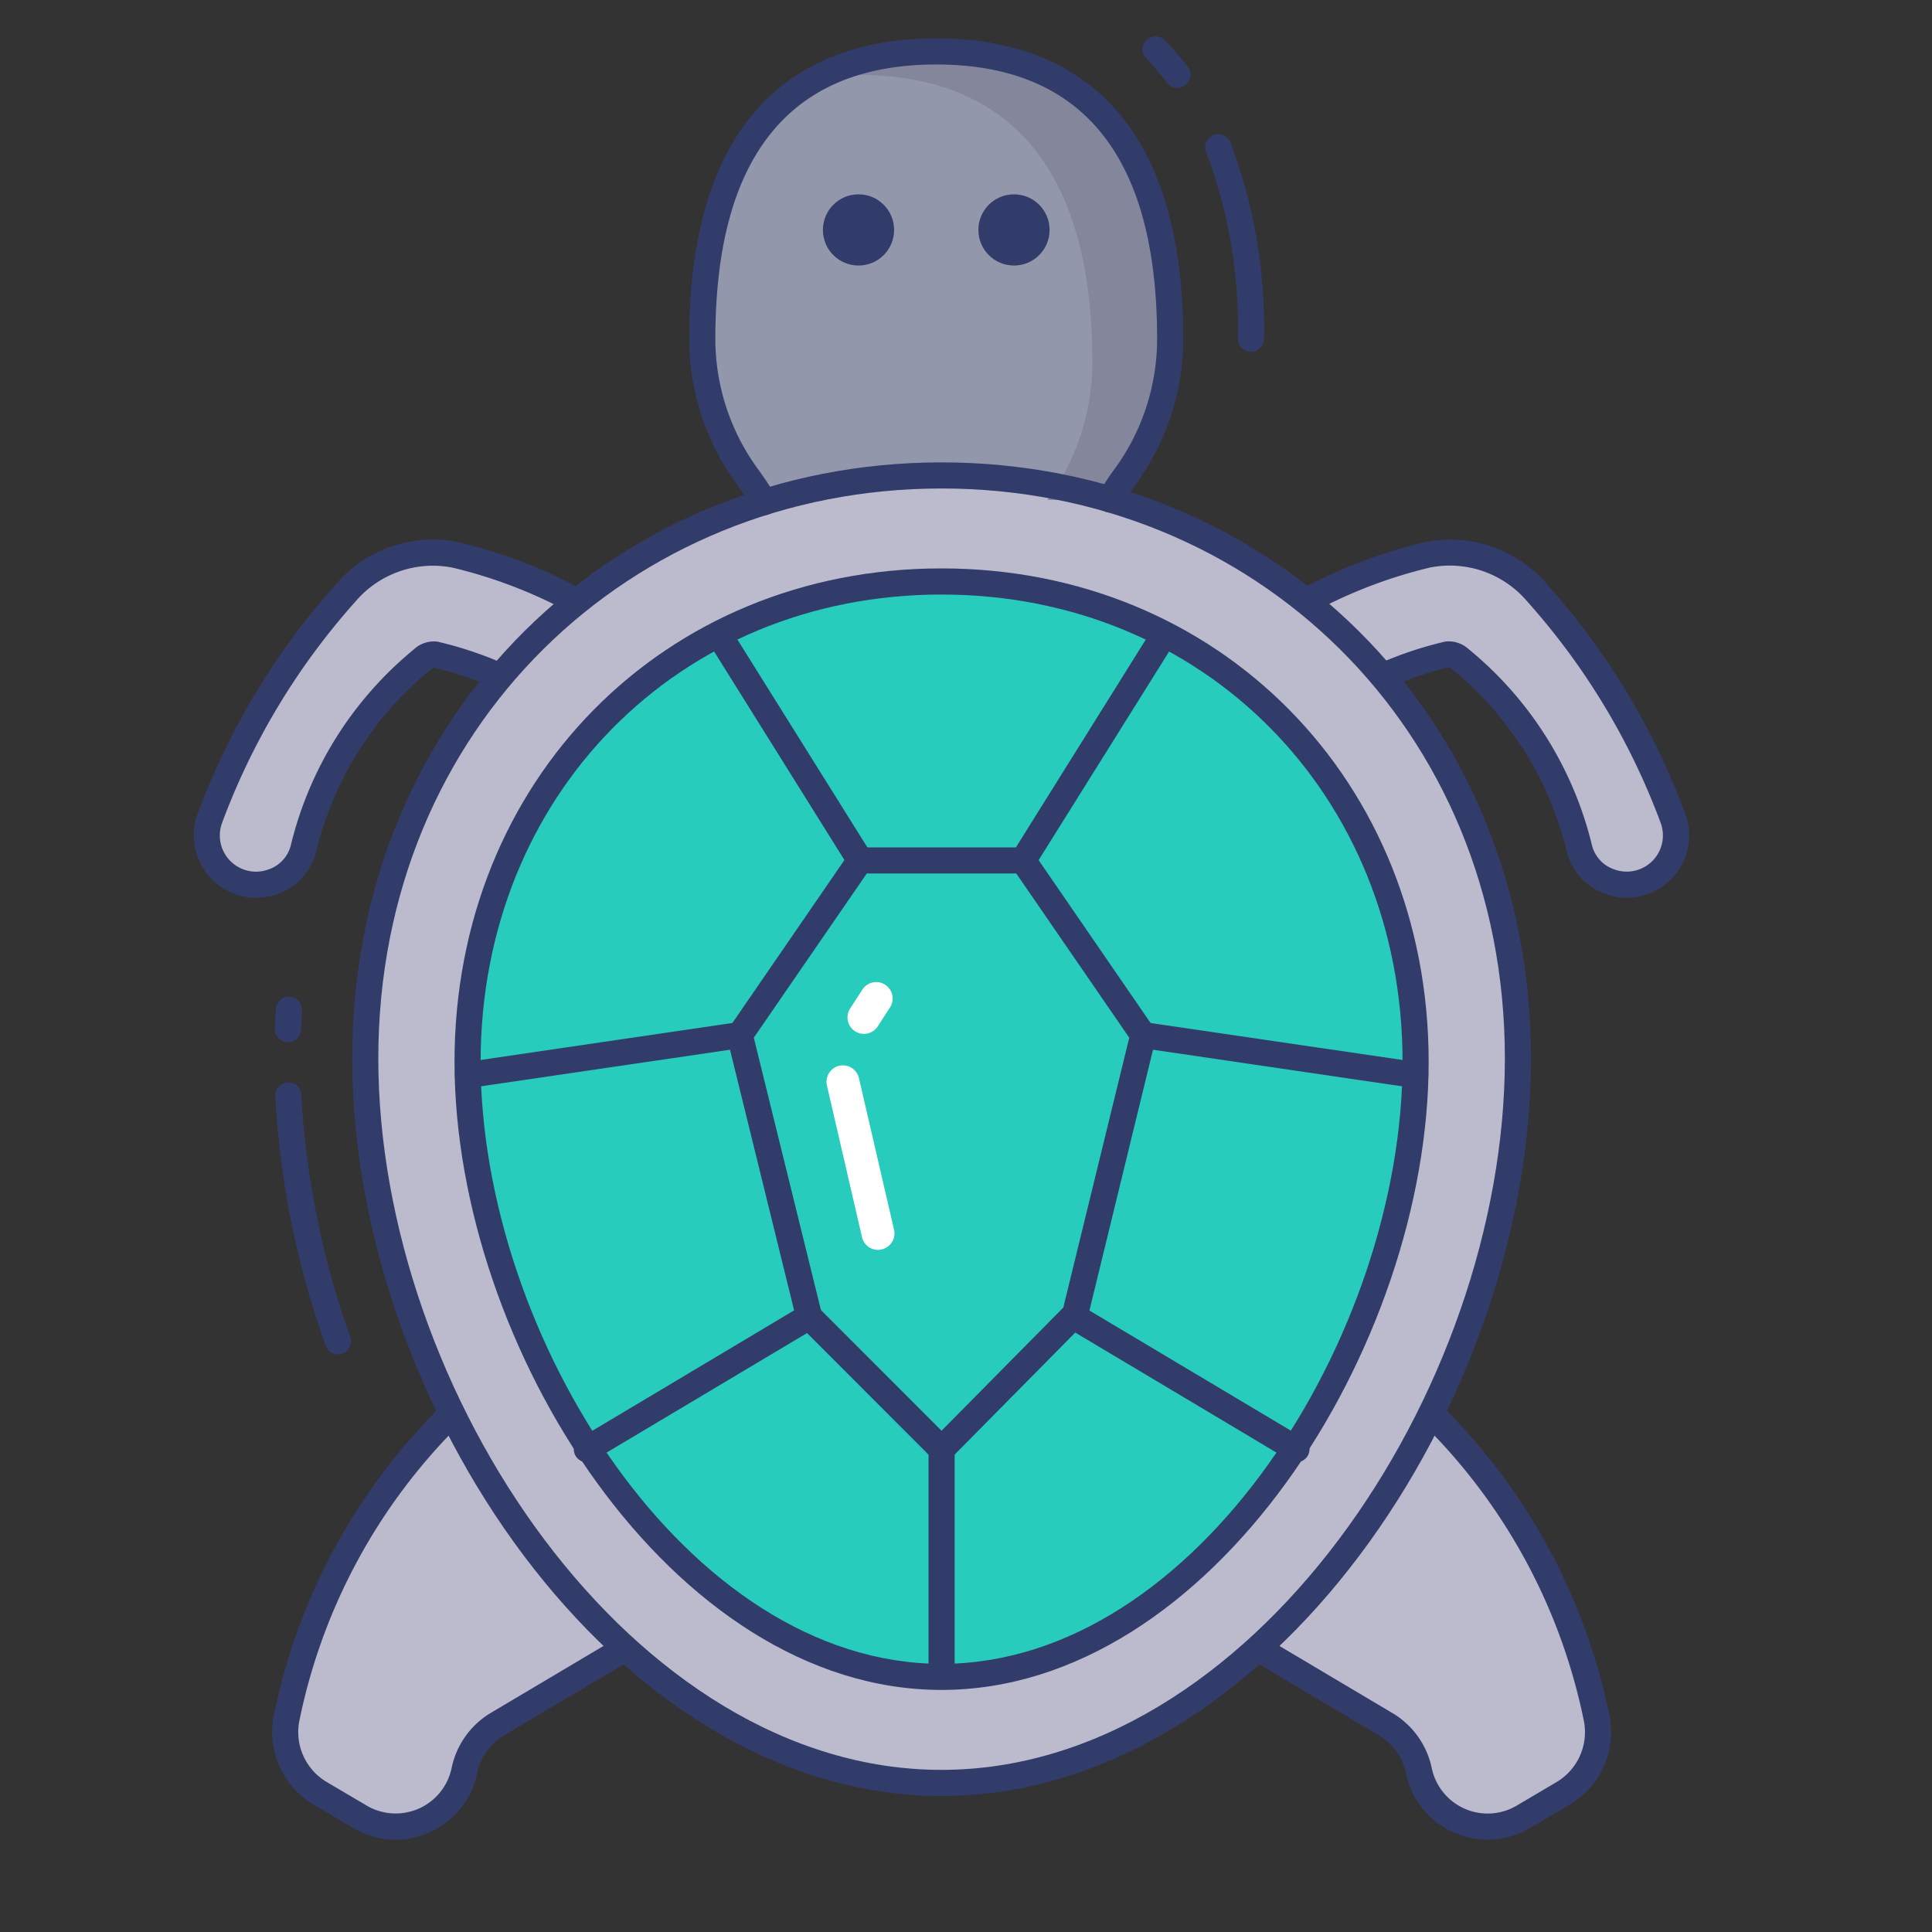<svg height="512" viewBox="0 0 74 74" width="512" xmlns="http://www.w3.org/2000/svg"><rect x="0" y="0" width="74" height="74" fill="#333333" stroke="none"/><g id="line_color" data-name="line color"><path d="m29.27 19.23c-.2-.34-.42-.66-.65-.98a8.978 8.978 0 0 1 -1.72-5.27c0-8.34 4.01-11.01 8.96-11.01s8.96 2.67 8.96 11.01a8.978 8.978 0 0 1 -1.72 5.27 9.524 9.524 0 0 0 -.58.88" fill="#9297ab"/><circle cx="32.883" cy="8.807" fill="#323c6b" r="1.364"/><circle cx="38.838" cy="8.807" fill="#323c6b" r="1.364"/><path d="m17.322 54.14a22.566 22.566 0 0 0 -6.354 11.729 2.711 2.711 0 0 0 1.29 2.813l1.523.9a2.689 2.689 0 0 0 4.007-1.775 2.7 2.7 0 0 1 1.261-1.766l4.9-2.91" fill="#bbbbcd"/><path d="m15.149 70.465a3.176 3.176 0 0 1 -1.623-.45l-1.526-.902a3.225 3.225 0 0 1 -1.528-3.329 23.171 23.171 0 0 1 6.487-11.99.5.5 0 0 1 .721.693 22.192 22.192 0 0 0 -6.223 11.47 2.223 2.223 0 0 0 1.05 2.294l1.526.9a2.189 2.189 0 0 0 3.267-1.441 3.214 3.214 0 0 1 1.495-2.1l4.9-2.911a.5.5 0 1 1 .511.859l-4.9 2.911a2.211 2.211 0 0 0 -1.027 1.439 3.147 3.147 0 0 1 -1.827 2.273 3.2 3.2 0 0 1 -1.303.284z" fill="#323c6b"/><path d="m49.384 28.213a13.93 13.93 0 0 1 6.082-3.152.691.691 0 0 1 .493.2 13.345 13.345 0 0 1 4.541 7.239 1.823 1.823 0 0 0 1.161 1.27 1.886 1.886 0 0 0 2.433-2.4 26.994 26.994 0 0 0 -5.212-8.657 4.4 4.4 0 0 0 -4.2-1.457 18.881 18.881 0 0 0 -9.075 5.112" fill="#bbbbcd"/><path d="m62.322 34.387a2.4 2.4 0 0 1 -.837-.151 2.309 2.309 0 0 1 -1.475-1.626 12.91 12.91 0 0 0 -4.363-6.955.6.6 0 0 0 -.161-.1 13.593 13.593 0 0 0 -5.786 3.045.5.5 0 1 1 -.638-.771 14.4 14.4 0 0 1 6.3-3.257 1.142 1.142 0 0 1 .9.3 13.942 13.942 0 0 1 4.716 7.512 1.315 1.315 0 0 0 .848.915 1.386 1.386 0 0 0 1.788-1.762 26.562 26.562 0 0 0 -5.118-8.5 3.886 3.886 0 0 0 -3.719-1.3 18.374 18.374 0 0 0 -8.835 4.986.5.5 0 1 1 -.679-.723 19.339 19.339 0 0 1 9.315-5.236 4.884 4.884 0 0 1 4.679 1.618 27.544 27.544 0 0 1 5.306 8.818 2.39 2.39 0 0 1 -2.241 3.184z" fill="#323c6b"/><path d="m26.515 26.367a18.881 18.881 0 0 0 -9.075-5.112 4.4 4.4 0 0 0 -4.2 1.457 26.994 26.994 0 0 0 -5.212 8.657 1.886 1.886 0 0 0 2.433 2.4 1.823 1.823 0 0 0 1.161-1.27 13.345 13.345 0 0 1 4.538-7.232.691.691 0 0 1 .493-.2 13.93 13.93 0 0 1 6.082 3.152" fill="#bbbbcd"/><path d="m9.8 34.387a2.39 2.39 0 0 1 -2.242-3.187 27.551 27.551 0 0 1 5.305-8.819 4.882 4.882 0 0 1 4.68-1.618 19.341 19.341 0 0 1 9.314 5.237.5.5 0 0 1 -.686.729 18.376 18.376 0 0 0 -8.834-4.986 3.889 3.889 0 0 0 -3.72 1.295 26.569 26.569 0 0 0 -5.118 8.5 1.386 1.386 0 0 0 1.789 1.762 1.315 1.315 0 0 0 .849-.915 13.939 13.939 0 0 1 4.713-7.51 1.121 1.121 0 0 1 .9-.3 14.4 14.4 0 0 1 6.308 3.258.5.5 0 1 1 -.638.771 13.453 13.453 0 0 0 -5.827-3.04c.006.011-.041.037-.121.1a12.909 12.909 0 0 0 -4.36 6.953 2.309 2.309 0 0 1 -1.475 1.625 2.408 2.408 0 0 1 -.837.145z" fill="#323c6b"/><path d="m48.182 63.133 4.9 2.91a2.7 2.7 0 0 1 1.261 1.766 2.689 2.689 0 0 0 4.007 1.775l1.523-.9a2.711 2.711 0 0 0 1.29-2.813 22.566 22.566 0 0 0 -6.355-11.731" fill="#bbbbcd"/><path d="m56.98 70.465a3.2 3.2 0 0 1 -1.3-.279 3.149 3.149 0 0 1 -1.828-2.276 2.208 2.208 0 0 0 -1.027-1.436l-4.9-2.91a.5.5 0 0 1 .511-.859l4.9 2.911a3.213 3.213 0 0 1 1.5 2.092 2.189 2.189 0 0 0 3.263 1.448l1.522-.9a2.223 2.223 0 0 0 1.053-2.3 22.189 22.189 0 0 0 -6.222-11.468.5.5 0 0 1 .721-.693 23.168 23.168 0 0 1 6.486 11.988 3.226 3.226 0 0 1 -1.531 3.333l-1.52.9a3.176 3.176 0 0 1 -1.628.449z" fill="#323c6b"/><path d="m36.06 18.21c-12.18 0-22.07 9.36-22.07 22.33s9.89 27.75 22.07 27.75 22.08-14.77 22.08-27.75-9.89-22.33-22.08-22.33z" fill="#bbbbcd"/><path d="m12.945 51.875a.5.5 0 0 1 -.472-.334 33.9 33.9 0 0 1 -1.93-9.558.5.5 0 0 1 .475-.524.494.494 0 0 1 .524.475 32.888 32.888 0 0 0 1.875 9.275.5.5 0 0 1 -.472.666z" fill="#323c6b"/><path d="m11.028 39.917h-.02a.5.5 0 0 1 -.48-.519q.015-.376.038-.75a.5.5 0 1 1 1 .062q-.022.363-.037.727a.5.5 0 0 1 -.501.48z" fill="#323c6b"/><path d="m47.915 13.476a.5.5 0 0 1 -.5-.5 19.058 19.058 0 0 0 -1.215-7.148.5.5 0 0 1 .927-.376 20.036 20.036 0 0 1 1.285 7.524.5.5 0 0 1 -.497.5z" fill="#323c6b"/><path d="m45.1 3.369a.5.5 0 0 1 -.4-.2 9.919 9.919 0 0 0 -.815-.947.5.5 0 0 1 .711-.7 11 11 0 0 1 .9 1.042.5.5 0 0 1 -.4.8z" fill="#323c6b"/><path d="m54.221 40.671c0 10.67-8.1 23.557-18.16 23.557s-18.152-12.888-18.152-23.557c0-10.489 7.8-18.4 18.151-18.4s18.161 7.911 18.161 18.4z" fill="#27ccbc"/><path d="m44.82 12.98a8.978 8.978 0 0 1 -1.72 5.27 9.519 9.519 0 0 0 -.58.88l-2.4.02a8.978 8.978 0 0 0 1.72-5.27c0-8.34-4.01-11.01-8.96-11.01a12.5 12.5 0 0 0 -1.51.09 9.5 9.5 0 0 1 4.49-.99c4.95 0 8.96 2.67 8.96 11.01z" fill="#84879c"/><g fill="#323c6b"><path d="m36.065 56.009a.5.5 0 0 1 -.354-.146l-5.074-5.078a.5.5 0 0 1 -.132-.234l-2.652-10.784a.5.5 0 0 1 .073-.4l4.6-6.692a.5.5 0 0 1 .412-.217h6.246a.5.5 0 0 1 .412.217l4.6 6.692a.5.5 0 0 1 .074.4l-2.605 10.686a.5.5 0 0 1 -.13.233l-5.115 5.175a.5.5 0 0 1 -.354.148zm-4.622-5.833 4.62 4.624 4.664-4.718 2.526-10.335-4.328-6.291h-5.725l-4.328 6.291z"/><path d="m32.942 33.456a.5.5 0 0 1 -.424-.235l-5.138-8.221a.5.5 0 0 1 .848-.53l5.138 8.216a.5.5 0 0 1 -.423.765z"/><path d="m17.924 41.676a.5.5 0 0 1 -.072-.995l10.413-1.529a.494.494 0 0 1 .567.422.5.5 0 0 1 -.422.567l-10.41 1.53a.471.471 0 0 1 -.076.005z"/><path d="m22.478 56.009a.5.5 0 0 1 -.257-.929l8.514-5.08a.5.5 0 1 1 .513.858l-8.514 5.078a.5.5 0 0 1 -.256.073z"/><path d="m39.188 33.456a.5.5 0 0 1 -.423-.765l5.135-8.217a.5.5 0 0 1 .848.53l-5.138 8.216a.5.5 0 0 1 -.422.236z"/><path d="m54.206 41.676a.471.471 0 0 1 -.073-.005l-10.414-1.529a.5.5 0 0 1 -.422-.567.492.492 0 0 1 .567-.422l10.413 1.529a.5.5 0 0 1 -.072.995z"/><path d="m49.652 56.009a.5.5 0 0 1 -.256-.071l-8.514-5.078a.5.5 0 0 1 .518-.86l8.514 5.078a.5.5 0 0 1 -.257.929z"/><path d="m36.065 64.487a.5.5 0 0 1 -.5-.5v-8.478a.5.5 0 0 1 1 0v8.478a.5.5 0 0 1 -.5.5z"/><path d="m29.271 19.73a.5.5 0 0 1 -.431-.246c-.192-.327-.4-.635-.625-.942a9.441 9.441 0 0 1 -1.815-5.562c0-9.513 5.145-11.51 9.46-11.51s9.46 2 9.46 11.51a9.447 9.447 0 0 1 -1.814 5.563 9.018 9.018 0 0 0 -.55.833.5.5 0 1 1 -.87-.493 9.983 9.983 0 0 1 .61-.926 8.455 8.455 0 0 0 1.624-4.977c0-6.974-2.846-10.51-8.46-10.51s-8.46 3.536-8.46 10.51a8.448 8.448 0 0 0 1.625 4.977c.24.333.467.666.675 1.019a.5.5 0 0 1 -.43.754z"/><path d="m36.06 64.728c-10.332 0-18.651-13.161-18.651-24.057 0-10.774 8.018-18.9 18.651-18.9s18.661 8.129 18.661 18.899c0 10.897-8.321 24.058-18.661 24.058zm0-41.956c-10.062 0-17.651 7.695-17.651 17.9 0 10.443 7.874 23.057 17.651 23.057s17.661-12.615 17.661-23.059c0-10.203-7.593-17.898-17.661-17.898z"/></g><path d="m36.06 18.21c-12.18 0-22.07 9.36-22.07 22.33s9.89 27.75 22.07 27.75 22.08-14.77 22.08-27.75-9.89-22.33-22.08-22.33z" fill="none" stroke="#323c6b" stroke-linecap="round" stroke-linejoin="round"/><path d="m33.63 47.873a.629.629 0 0 1 -.613-.487l-1.344-5.809a.629.629 0 0 1 1.226-.284l1.345 5.807a.629.629 0 0 1 -.471.755.641.641 0 0 1 -.143.018z" fill="#fff"/><path d="m33.09 39.6a.629.629 0 0 1 -.528-.971l.47-.726a.629.629 0 1 1 1.057.684l-.47.726a.629.629 0 0 1 -.529.287z" fill="#fff"/></g></svg>